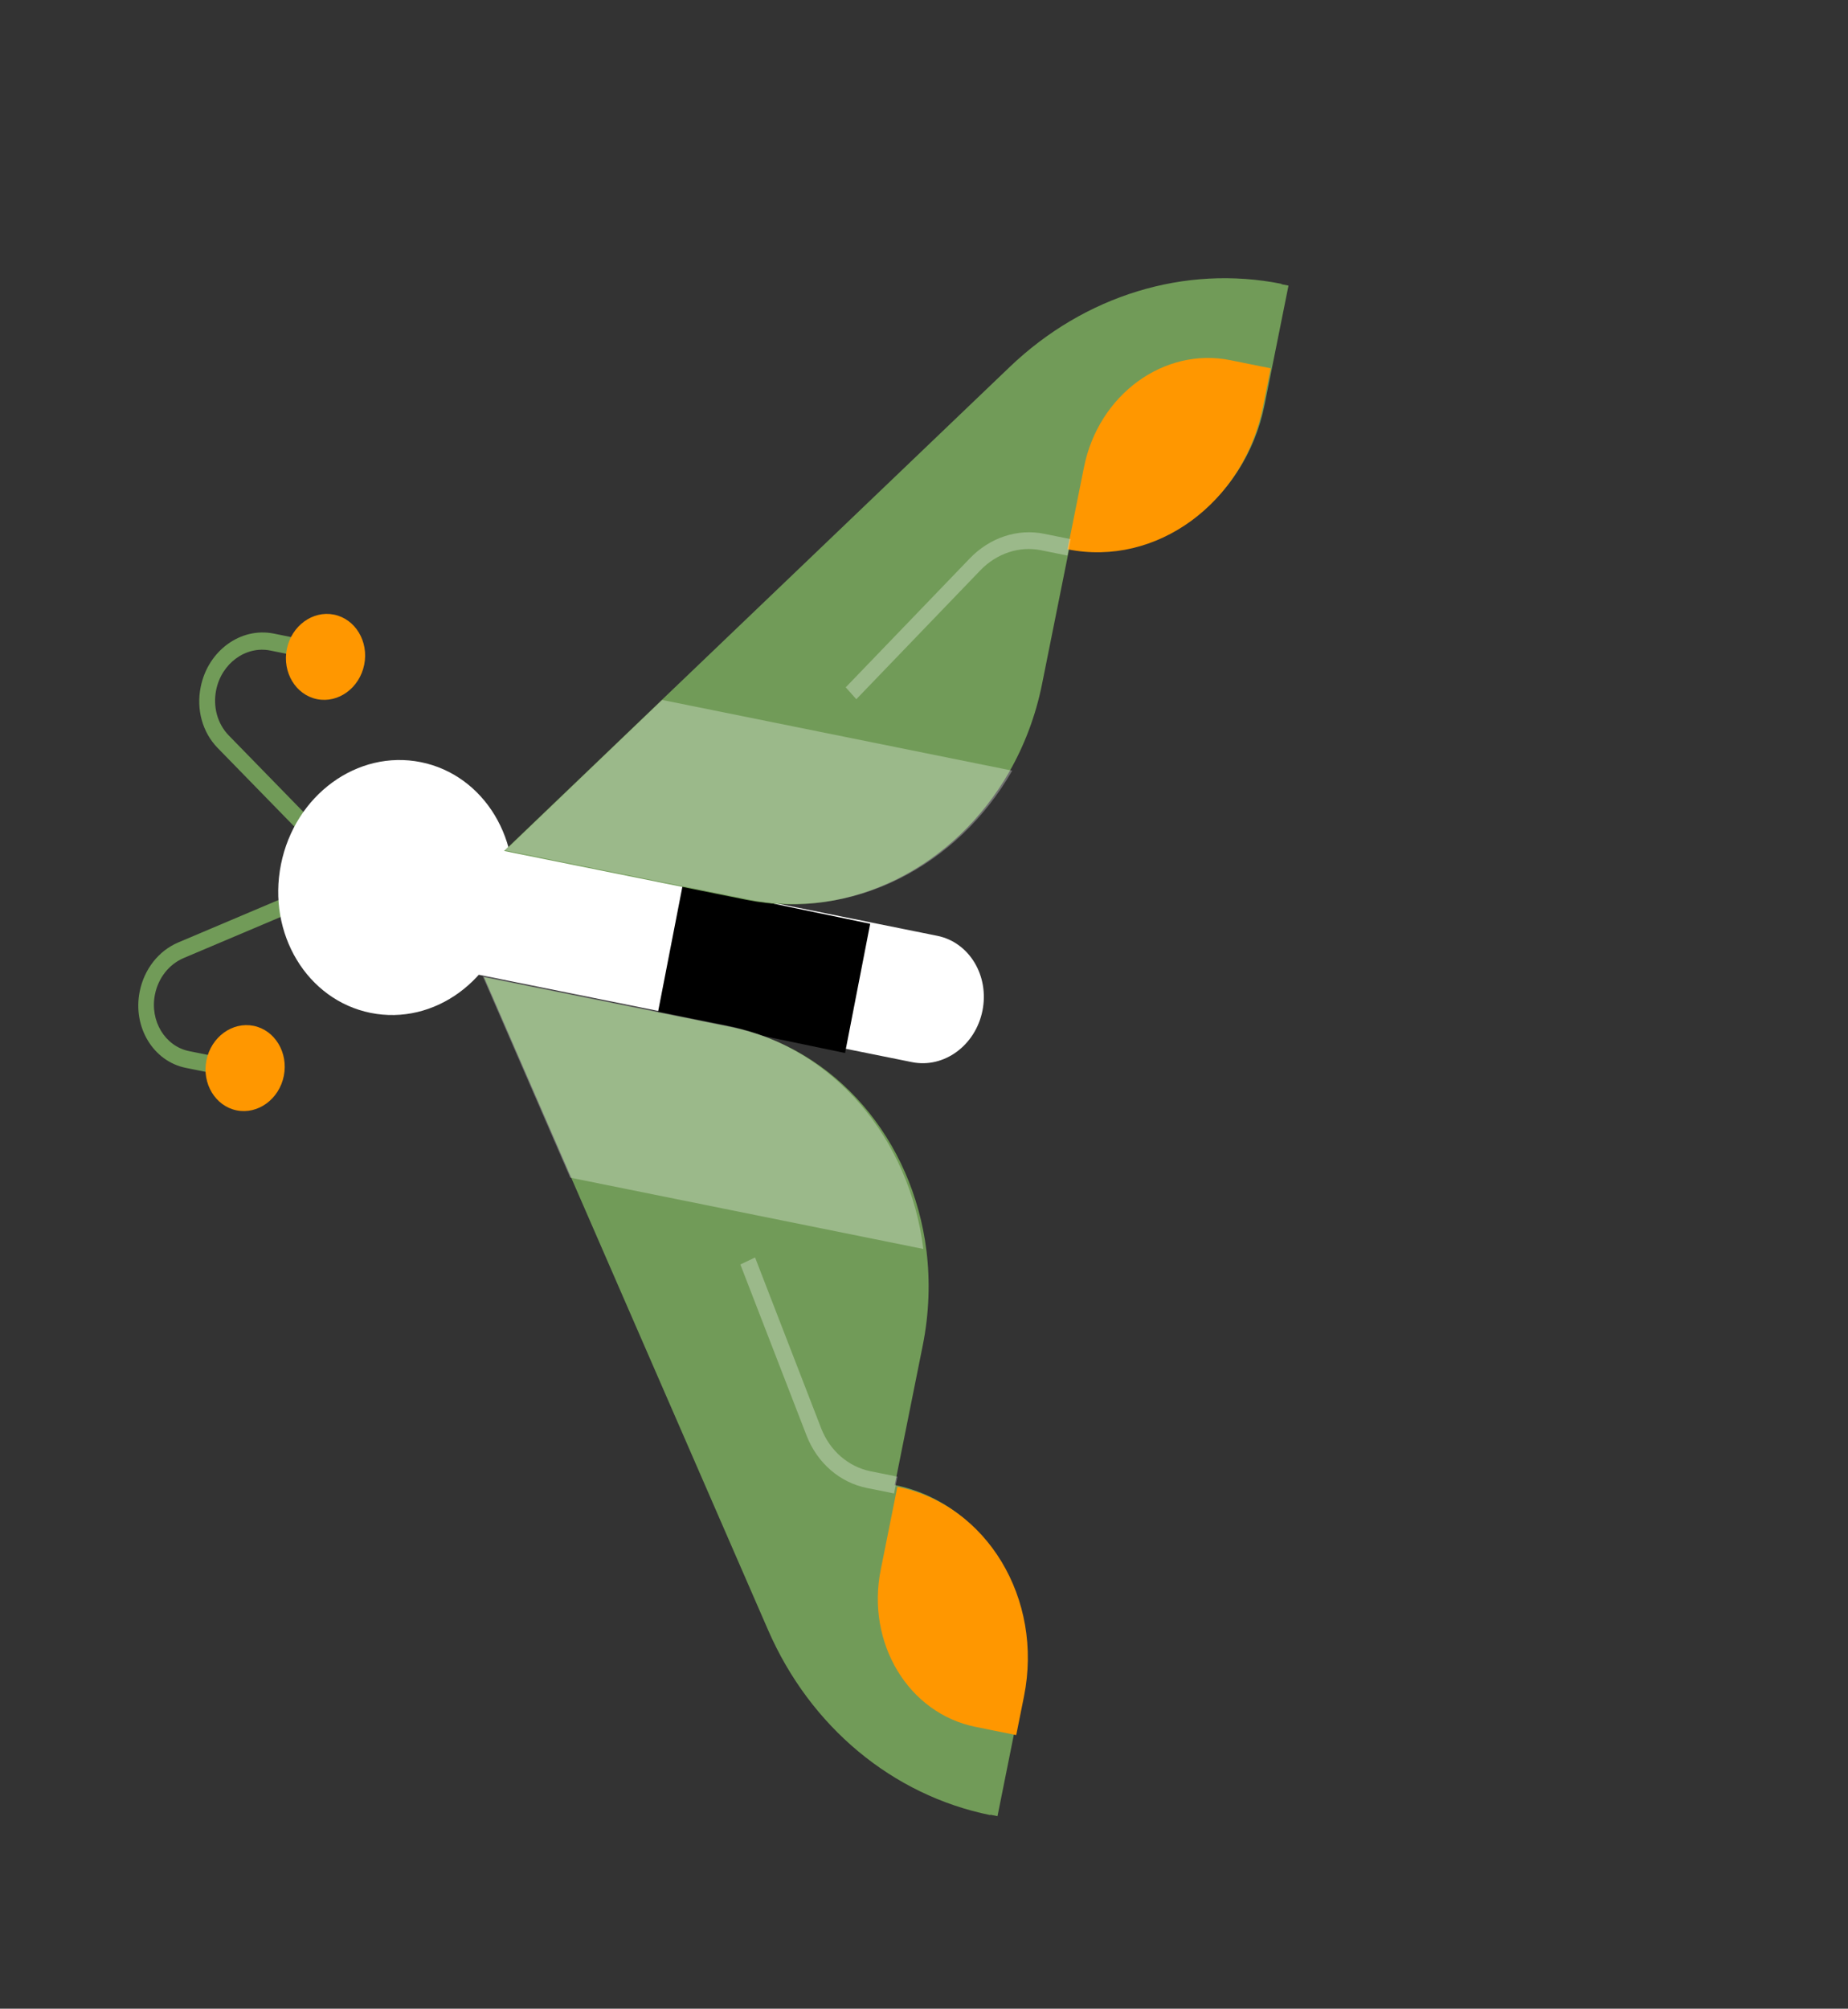 <svg width="277" height="301" viewBox="0 0 277 301" fill="none" xmlns="http://www.w3.org/2000/svg">
<rect x="0" y="0" width="277" height="301" fill="#333333" stroke="none"/>
<path d="M58.227 138.324L32.621 112.077C30.342 109.737 29.392 106.304 30.088 102.923C31.173 97.517 36.075 93.941 41.032 94.94L47.335 96.21L46.825 98.752L40.522 97.482C36.845 96.741 33.203 99.397 32.398 103.408C31.895 105.914 32.596 108.459 34.28 110.195L59.886 136.442L58.227 138.324Z" fill="#719B58"/>
<path d="M50.064 92.1C53.257 92.745 55.293 96.117 54.593 99.603C53.894 103.09 50.716 105.41 47.523 104.766C44.33 104.122 42.294 100.75 42.993 97.263C43.693 93.776 46.871 91.456 50.064 92.1Z" fill="#FF9700"/>
<path d="M34.072 161.272L27.856 160.019C22.967 159.034 19.869 153.909 20.94 148.576C21.614 145.221 23.785 142.462 26.73 141.219L60.014 127.129L60.806 129.475L27.522 143.564C25.329 144.501 23.723 146.547 23.226 149.019C22.432 152.974 24.733 156.781 28.359 157.512L34.576 158.765L34.072 161.272Z" fill="#719B58"/>
<path d="M35.472 166.386C38.665 167.03 41.843 164.709 42.542 161.223C43.241 157.736 41.206 154.364 38.013 153.72C34.819 153.076 31.642 155.396 30.942 158.883C30.243 162.369 32.279 165.741 35.472 166.386Z" fill="#FF9700"/>
<path d="M147.263 151.442C146.213 156.672 141.486 160.124 136.696 159.158L52.109 142.102C47.319 141.136 44.292 136.121 45.341 130.891C46.391 125.661 51.118 122.209 55.908 123.175L140.495 140.231C145.284 141.196 148.312 146.212 147.263 151.442Z" fill="white"/>
<path d="M102.34 132.579L98.574 151.944L126.667 157.791L130.433 138.425L102.34 132.579Z" fill="black"/>
<path d="M63.088 114.208C72.602 116.128 78.608 126.075 76.523 136.464C74.439 146.853 65.065 153.698 55.551 151.778C46.037 149.859 40.031 139.911 42.115 129.522C44.199 119.134 53.573 112.289 63.088 114.208Z" fill="white"/>
<path d="M192.066 42.585L193.134 42.8L189.552 60.644C188.101 67.873 184.107 73.856 178.804 77.721C173.521 81.573 166.95 83.293 160.319 81.955L156.192 102.514C155.236 107.275 153.54 111.703 151.306 115.619C143.17 129.829 127.579 138.004 111.859 134.834L75.566 127.515L99.022 105.057L151.343 54.993C162.569 44.25 177.647 39.641 192.093 42.536L192.066 42.585Z" fill="#719B58"/>
<path opacity="0.3" d="M99.248 104.885L151.722 115.479C143.559 129.751 127.917 137.962 112.146 134.778L75.735 127.427L99.267 104.871L99.248 104.885Z" fill="white"/>
<path d="M184.436 53.976L190.467 55.193L189.317 60.925C187.863 68.178 183.859 74.18 178.543 78.059C173.248 81.923 166.66 83.649 160.013 82.307L162.482 69.995C164.661 59.133 174.482 51.967 184.436 53.976Z" fill="#FF9700"/>
<path opacity="0.3" d="M159.99 83.248L156.022 82.449C152.796 81.799 149.397 82.924 146.96 85.447L128.355 104.776L126.766 102.995L145.371 83.666C148.362 80.559 152.535 79.171 156.516 79.99L160.484 80.789L159.983 83.283L159.99 83.248Z" fill="white"/>
<path d="M148.431 271.931L149.516 272.149L153.156 254.013C154.631 246.665 153.233 239.484 149.779 233.771C146.338 228.08 140.854 223.879 134.114 222.52L138.309 201.624C139.28 196.785 139.427 191.966 138.869 187.416C136.816 170.891 125.409 157.085 109.432 153.864L72.547 146.425L85.724 176.717L115.129 244.256C121.438 258.749 133.761 269.01 148.436 271.988L148.431 271.931Z" fill="#719B58"/>
<path opacity="0.3" d="M85.474 176.469L138.399 187.154C136.354 170.683 124.997 156.924 109.09 153.713L72.367 146.299L85.486 176.491L85.474 176.469Z" fill="white"/>
<path d="M146.23 258.769L152.324 259.999L153.486 254.207C154.956 246.877 153.563 239.714 150.121 234.015C146.691 228.338 141.225 224.147 134.508 222.791L132.012 235.234C129.811 246.211 136.171 256.739 146.23 258.769Z" fill="#FF9700"/>
<path opacity="0.3" d="M134.012 223.791L129.951 222.974C125.858 222.149 122.481 219.207 120.887 215.091L110.974 189.48L113.178 188.428L123.091 214.039C124.394 217.386 127.143 219.772 130.457 220.458L134.518 221.275L134.005 223.827L134.012 223.791Z" fill="white"/>
</svg>

